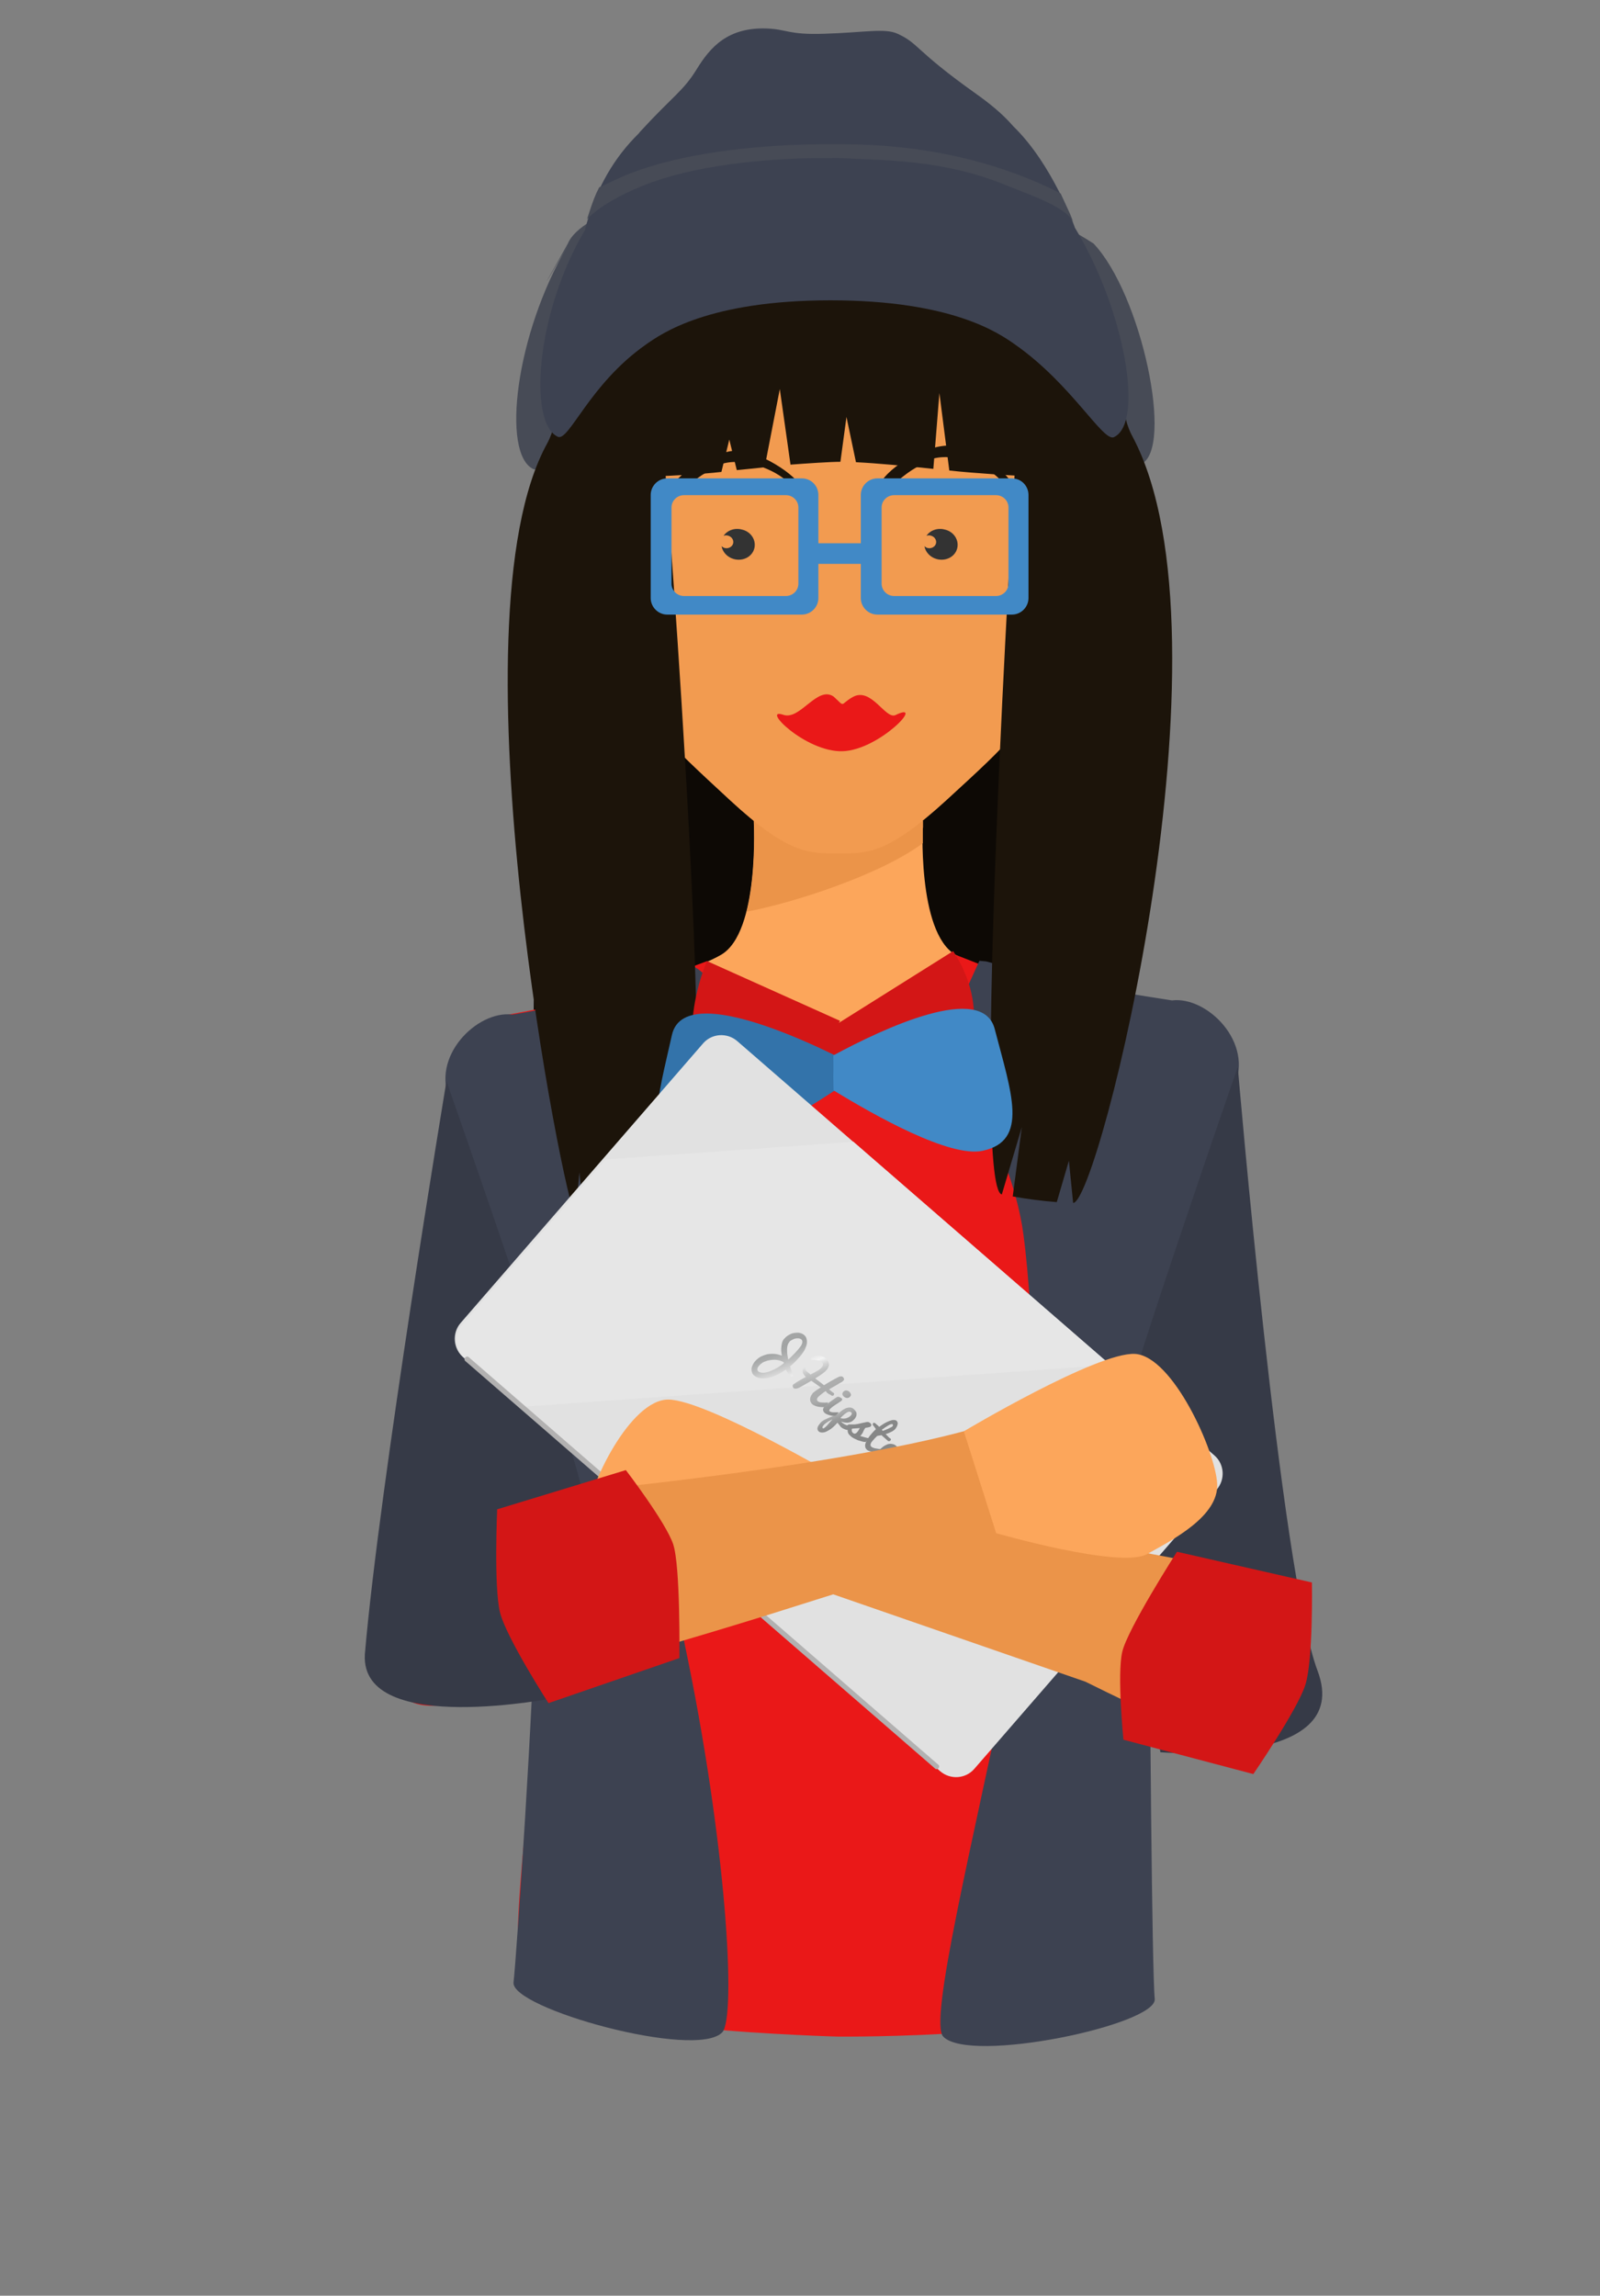 <svg xmlns:xlink="http://www.w3.org/1999/xlink" enable-background="new 0 0 792 1135.9"
    viewBox="0 0 792 1135.9" xmlns="http://www.w3.org/2000/svg">
    <rect x="0" y="0" width="792" height="1135.9" fill="#808080" stroke="none"/>
    <circle cx="415.2" cy="695.8" fill="#ededed" r="22.6"/>
    <clipPath id="a">
        <path d="m218.1 566.3h368.4v119.1h-368.4z"
            transform="matrix(.998 -.071 .071 .998 -43.287 30.042)"/>
    </clipPath>
    <ellipse cx="365.007" cy="268.598" fill="#fff" rx="23.678" ry="23.107"
        stroke-width="1.163"/>
    <ellipse cx="465.423" cy="269.169" fill="#fff" rx="23.678" ry="23.107"
        stroke-width="1.163"/>
    <g fill="#333">
        <path
            d="m503.4 780.3c-.7-.5-1.2-.9-1.6-1.3s-.7-.7-.9-1-.3-.6-.4-.9c0-.3 0-.6.1-1 .1-.3.3-.6.5-.7.2-.2.5-.3.7-.3.3-.1.6-.1.9-.1s.7 0 1.1-.1h.4c.2 0 .5-.1.9-.1s.8-.1 1.2-.1c.5 0 .9-.1 1.4-.1.4 0 .9-.1 1.2-.1h.9c.1 0 .3 0 .4.1.2 0 .3.1.4.2s.1.2.2.3c0 .1.1.3.1.4v.4.3s0 .1 0 .1c-.1.2-.2.4-.3.5-.2.1-.3.1-.6.1l-7.6.1 5 3.8c.1.1.2.2.3.3s.2.3.3.4c.1.2.1.3.2.5v.6c-.1.2-.2.3-.4.4s-.4.1-.7 0c-.2-.1-.5-.2-.8-.4s-.6-.4-.8-.6c-.3-.2-.6-.5-.9-.7-.6-.5-.9-.8-1.2-1z"/>
        <path
            d="m509.6 787.2c.2-.8.6-1.5 1.2-2.2.5-.7 1.2-1.4 2-1.9.8-.6 1.6-1 2.6-1.3.9-.3 1.9-.5 3-.5-.4-.5-.7-1.1-1-1.7s-.5-1.1-.7-1.7-.3-1.1-.3-1.6 0-1 .1-1.5c.2-.6.4-1.1.7-1.6s.6-.9 1-1.3.8-.7 1.2-1 .9-.5 1.3-.6.9-.2 1.3-.3c.4 0 .8 0 1.2.1.5.2 1 .4 1.4.9.4.4.7 1 .9 1.7s.3 1.5.2 2.5-.3 2.1-.7 3.4c-.3.9-.6 1.8-.9 2.6s-.7 1.6-1 2.3c.3.3.6.6.9 1 .3.3.6.6.9 1 .1.1.1.2.2.2l.3.3s.2.2.2.3c.1.1.1.2.1.2 0 .1-.1.1-.1.1-.1 0-.1.1-.2.1s-.2.1-.2.1c-.1 0-.1 0-.2 0s-.2 0-.4 0c-.3-.1-.7-.3-1.1-.5-.4-.3-.8-.6-1.3-.9-.6 1-1.2 1.9-1.8 2.6-.6.8-1.3 1.5-1.9 2-.6.6-1.3 1.1-1.9 1.4-.6.4-1.2.7-1.8.9s-1.1.3-1.7.3c-.5 0-1 0-1.4-.2-.5-.1-.8-.4-1.2-.7-.3-.3-.6-.7-.8-1.1-.2-.5-.3-1-.3-1.6-.1-.4 0-1.1.2-1.8zm2.1 1.2c-.2.6-.2 1.1-.1 1.4.1.4.4.6.8.7s.9.1 1.4-.1c.6-.2 1.2-.6 1.9-1.1.7-.6 1.4-1.3 2.2-2.2s1.5-2.1 2.3-3.5l-.3-.3c-.6-.1-1.2 0-1.9.1-.6.1-1.2.3-1.8.6s-1.1.6-1.6.9c-.5.4-1 .7-1.4 1.1s-.8.8-1 1.2c-.2.5-.4.9-.5 1.2zm7.1-13.5c-.1.5-.2.9-.1 1.5.1.5.2 1.1.4 1.6.2.6.5 1.1.9 1.7s.8 1.2 1.3 1.8c.3-.8.7-1.6 1-2.5s.6-1.8.9-2.8c.2-.7.3-1.3.4-1.8s.1-.9 0-1.3c-.1-.3-.2-.6-.3-.8-.2-.2-.3-.3-.6-.4-.2-.1-.4-.1-.7 0-.3 0-.5.1-.8.2s-.5.3-.8.5-.5.4-.7.6-.4.5-.6.7c-.1.4-.2.7-.3 1z"/>
        <path
            d="m539.7 786.8c-.4.6-.8 1.3-1.1 1.8-.3.6-.5 1.1-.7 1.5-.1.4-.1.7 0 1s.3.5.7.6c.1 0 .3.1.6 0 .2 0 .5-.1.8-.2s.7-.2 1.1-.4.9-.4 1.4-.7v.3.6c0 .2 0 .6.1 1-.6.3-1.1.6-1.7.8-.5.2-1.1.4-1.5.5-.5.1-.9.2-1.3.2s-.8 0-1.1-.1c-.4-.1-.7-.3-.9-.5-.3-.2-.5-.5-.6-.8s-.2-.7-.3-1.1c0-.4 0-.9.2-1.4.1-.2.1-.4.2-.6s.2-.5.4-.8.4-.6.6-1 .4-.7.7-1.1c-.8-.2-1.6-.3-2.3-.4s-1.5-.3-2.2-.4c-.3.4-.6.9-.9 1.3s-.6.8-.9 1.2-.5.7-.7 1-.4.6-.6.8c-.5.5-.9.9-1.2 1-.3.2-.6.2-.8.2-.1 0-.3-.1-.4-.2s-.2-.2-.3-.3-.1-.2-.2-.4c0-.1 0-.3 0-.4s.1-.2.1-.3c.5-.8 1-1.6 1.6-2.3.5-.7 1.1-1.4 1.6-2.1-.3-.1-.6-.2-.9-.4-.3-.1-.5-.3-.7-.5s-.4-.4-.5-.7-.2-.6-.2-1c0-.1 0-.2 0-.3s0-.2.1-.2c.1-.3.2-.4.4-.3.1 0 .2.1.3.3s.2.4.3.7c.3.1.5.1.8.2l.9.3.8.3c.4-.5.7-.9 1.1-1.4.3-.4.7-.9 1-1.3.2-.3.4-.6.5-.8.2-.3.3-.6.4-.8s.1-.4.1-.6 0-.4-.1-.5c-.1-.2-.1-.3-.3-.4-.1-.1-.3-.2-.5-.3s-.4-.1-.6-.1-.5 0-.8.1c-.3 0-.7.1-1.1.2s-.8.3-1.3.5c-.2.1-.3.1-.4.1s-.2 0-.3 0c0 0-.1-.1 0-.3 0-.2.1-.4.1-.6.1-.3.2-.6.5-.8.2-.2.5-.4.8-.6s.6-.3 1-.4.7-.2 1.1-.2h1.1c.3 0 .7.1.9.2.4.1.8.3 1.1.5s.6.5.8.8.3.7.4 1.1c0 .4 0 .9-.2 1.5-.1.3-.2.6-.4.9-.2.4-.4.7-.6 1.2-.2.4-.5.9-.8 1.3-.3.5-.6.9-.9 1.4.6.1 1.3.3 2 .5.8.2 1.5.4 2.3.6.6-.9 1.2-1.8 1.9-2.7s1.3-1.8 2-2.7c.2-.3.5-.5.8-.6s.6-.2.9-.1c.1 0 .2.1.3.2s.2.2.2.3c.1.1.1.2.1.3s0 .3 0 .4-.1.3-.2.5-.2.3-.3.5c-.2.3-.5.7-.8 1-.3.4-.6.7-.8 1.1-.3.4-.6.8-.9 1.2s-.6.8-.8 1.2c.4.1.7.2 1 .2.3.1.5.1.6.1s.1 0 .2 0h.2c.2.1.3.1.4.2s.2.1.2.2.1.2.1.3 0 .2-.1.3c0 .1-.1.2-.2.3s-.2.1-.3.1-.2 0-.3 0-.2 0-.3 0c-.2 0-.3-.1-.4-.1s-.1 0-.2 0c0 0 0 0-.1 0 0 0 0 0-.1 0 0 0-.1 0-.2 0s-.2 0-.4-.1c-.2 0-.4-.1-.6-.1-.1-.4-.3-.4-.5-.5z"/>
        <path
            d="m550.5 794.5c-.4 0-.8 0-1.1.1-.4 0-.8.1-1.1.1-.4 0-.7 0-1 0s-.6 0-.9-.1-.5-.2-.6-.4-.2-.4-.1-.5c.1-.2.1-.3.2-.5.1-.1.2-.3.3-.3.1-.1.2-.2.3-.2.1-.1.2-.1.3-.1l6.6-.4-5.7-3.7c-.2-.1-.3-.3-.4-.4s-.1-.3 0-.5c0 0 0 0 0-.1s.1-.2.1-.2c.1-.1.1-.2.2-.3l.3-.3s.2-.1.3-.2h.4c.1 0 .2.1.4.2s.4.3.7.5.6.4.9.7c.3.2.6.5.9.7s.6.5.8.7c.3.2.5.4.6.5s.2.2.3.2c.3.2.6.5.8.7.3.2.5.4.7.6s.3.4.4.7c.1.2.1.5 0 .8s-.3.6-.4.9c-.2.2-.5.4-.8.6-.3.1-.8.3-1.3.3-.6-.2-1.2-.1-2.1-.1z"/>
    </g>
    <linearGradient id="b">
        <stop offset="0" stop-color="#a8aaaa"/>
        <stop offset=".067" stop-color="#a1a3a3"/>
        <stop offset=".088" stop-color="#a8aaaa"/>
        <stop offset=".118" stop-color="#bcbdbd"/>
        <stop offset=".153" stop-color="#dcdcdc"/>
        <stop offset=".177" stop-color="#f4f4f4"/>
        <stop offset=".178" stop-color="#eff0f0"/>
        <stop offset=".191" stop-color="#d7d7d7"/>
        <stop offset=".204" stop-color="#c3c4c4"/>
        <stop offset=".22" stop-color="#b5b6b6"/>
        <stop offset=".24" stop-color="#adaeae"/>
        <stop offset=".276" stop-color="#abacac"/>
        <stop offset=".296" stop-color="#9a9b9b"/>
        <stop offset=".32" stop-color="#8f9090"/>
        <stop offset=".355" stop-color="#888989"/>
        <stop offset=".45" stop-color="#868787"/>
        <stop offset=".488" stop-color="#8e8f8f"/>
        <stop offset=".592" stop-color="#9d9f9f"/>
        <stop offset=".711" stop-color="#a6a8a8"/>
        <stop offset=".873" stop-color="#a9abab"/>
        <stop offset=".963" stop-color="#dcdcdc"/>
    </linearGradient>
    <linearGradient gradientTransform="matrix(.755 .655 .655 -.755 -576.034 2048.796)" gradientUnits="userSpaceOnUse"
        id="c" x1="-188.961" x2="-59.28" y1="1678.353" y2="1603.482"
        xlink:href="#b"/>
    <linearGradient gradientTransform="matrix(.755 .655 .655 -.755 -576.034 2048.796)" gradientUnits="userSpaceOnUse"
        id="d" x1="-192.184" x2="-26.456" y1="1696.281" y2="1600.598"
        xlink:href="#b"/>
    <linearGradient gradientTransform="matrix(.755 .655 .655 -.755 -576.034 2048.796)" gradientUnits="userSpaceOnUse"
        id="e" x1="-180.357" x2="-42.26" y1="1695.867" y2="1616.137"
        xlink:href="#b"/>
    <linearGradient gradientTransform="matrix(.755 .655 .655 -.755 -576.034 2048.796)" gradientUnits="userSpaceOnUse"
        id="f" x1="-163.593" x2="-66.744" y1="1682.644" y2="1626.728"
        xlink:href="#b"/>
    <linearGradient gradientTransform="matrix(.755 .655 .655 -.755 -576.034 2048.796)" gradientUnits="userSpaceOnUse"
        id="g" x1="-173.044" x2="-37.096" y1="1698.954" y2="1620.465"
        xlink:href="#b"/>
    <linearGradient gradientTransform="matrix(.755 .655 .655 -.755 -576.034 2048.796)" gradientUnits="userSpaceOnUse"
        id="h" x1="-192.134" x2="-12.717" y1="1720.593" y2="1617.007"
        xlink:href="#b"/>
    <linearGradient gradientTransform="matrix(.755 .655 .655 -.755 -576.034 2048.796)" gradientUnits="userSpaceOnUse"
        id="i" x1="-182.974" x2="-16.82" y1="1715.447" y2="1619.518"
        xlink:href="#b"/>
    <linearGradient gradientTransform="matrix(.755 .655 .655 -.755 -576.034 2048.796)" gradientUnits="userSpaceOnUse"
        id="j" x1="-165.105" x2="-31.885" y1="1710.319" y2="1633.405"
        xlink:href="#b"/>
    <path
        d="m417.8 361.5c-2 1.3-4 35-5.5 69.5-1.5-34.6-3.5-68.2-5.5-69.5-4.2-2.8-142.6 4.1-142.6 4.1v134.9s56.9 6.5 148.1 5.8c91.2.7 148.1-5.8 148.1-5.8v-134.8s-138.4-6.9-142.6-4.2z"
        fill="#0d0905"/>
    <path
        d="m603.3 547.2c-5.5-36.5-43.2-50.6-61.7-56.1s-49.1-7.6-68.5-18.6c-19.4-11.1-16.3-66.4-16.3-66.4h-41.8-41.9s3.1 55.4-16.3 66.4c-19.4 11.1-50 13.1-68.5 18.6s-49.6 19.7-55.2 56.1c-4.4 29.2-17.6 113.7-17.6 113.7h199.4 199.4c.1.1-6.5-84.5-11-113.7z"
        fill="#fca65b"/>
    <path
        d="m369.6 451.1c22.5-4.2 66-18.1 87.2-33.9 0-1.7 0-3.2 0-4.5v-.1c0-.6 0-1.1 0-1.7 0-.1 0-.2 0-.3 0-.4 0-.8.1-1.3 0-.1 0-.2 0-.3 0-.4 0-.7 0-1 0-.1 0-.2 0-.2 0-.3 0-.5 0-.8v-.1c0-.2 0-.3 0-.5s0-.3 0-.3h-41.8-41.9c0-.1 1.4 25.2-3.6 45z"
        fill="#eb9449"/>
    <path
        d="m534.2 267.8s17.7-75.4-2.9-117.4c-22.2-45.2-55.4-71.1-116.3-71.1s-94.1 25.8-116.3 71.1c-20.6 41.9-2.9 117.4-2.9 117.4-27.7-5.5-22.5 24.7-13.9 38.4 7.2 11.4 7.3 12.6 11.7 25.1 6.2 18 20.5 5.6 20.5 5.6 8.3 23.1 14.2 28.5 47.3 59.1 28.8 26.6 38.9 26.3 53.5 26.3s24.4.3 53.5-26.3c33.2-30.4 39-36 47.3-59.1 0 0 14.3 12.5 20.5-5.6 4.3-12.5 4.5-13.7 11.6-25.1 8.9-13.7 14.1-44-13.6-38.4z"
        fill="#f29b50"/>
    <path
        d="m225 519s-6.4 249-25.4 299.8 71.8 9.2 71.8 9.2l17-36.3s7.9-45.5 7.8-58.4c0-12.8-71.2-214.3-71.2-214.3z"
        fill="#d31616"/>
    <path
        d="m608.9 535.4s6.4 208.8 25.4 259.6-81.9 25.4-81.9 25.4l-18.1-42s3.3-15.9 3.3-28.7c.2-12.8 71.3-214.3 71.3-214.3z"
        fill="#d31616"/>
    <path
        d="m220.6 575.1c-1.5-34.3-3.9-66.7 31.7-73.2 13.4-2.4 56.6-11.1 56.6-11.1l41-15.2s3.3 64 62.7 64 60.6-67.1 60.6-67.1l58.1 22.8c29 2.3 29.2 4.1 42.5 6.6 32.7 6 37.9 29.2 36.9 62.6-.5 15.3-40.9 134.5-52 225.6-14.3 116.5 17.6 180.3 1.5 197-21 21.7-145.4 20.6-145.4 20.6s-136.4-3.6-153.1-23.6c-17.1-20.6 13.6-122.8-2-225-11.6-75.9-37.7-151.8-39.1-184z"
        fill="#ea1818"/>
    <path
        d="m387.8 353.7c-11.6-4 11 18.6 29.3 18s41.4-25.3 26.2-17.9c-5 2.4-12-14.1-21.2-8.9-6.6 3.7-3.4 5.4-9.4-.2-8.1-5.7-16.6 11.8-24.9 9z"
        fill="#ea1818"/>
    <path
        d="m364.7 222.9c-12.5.7-30.6 11.6-33.8 20.8-3.9 11.3 10.3-6.3 20.3-10.7 8.5-7.9 24.8-4 34.5 2.2 9.6 6.1 11.6 15.2 11.6 7.2-2.6-7.8-22.5-19.5-32.6-19.5z"
        fill="#1c140a"/>
    <path
        d="m468.5 220.5c-12.5.7-30.6 11.6-33.8 20.8-3.9 11.3 10.3-6.3 20.3-10.7 8.5-7.9 24.8-4 34.5 2.2 9.6 6.1 11.6 15.2 11.6 7.2-2.6-7.8-22.5-19.5-32.6-19.5z"
        fill="#1c140a"/>
    <path
        d="m398.9 159.6s5.5 16.4 6.7 25.7c1.3 9.3 2.3 20.4 2.3 20.4s2.1-7-.3-20.9-8.7-25.2-8.7-25.2z"
        fill="#261e14"/>
    <path
        d="m358.3 216.3s-1.5-15.4 4.6-33.1 21.1-21.5 21.1-21.5-10.7 5.9-17.3 21.8c-6.7 15.8-8.4 32.8-8.4 32.8z"
        fill="#261e14"/>
    <path
        d="m450.5 202.9s-.7-13.8-8.5-28.5-21.5-16.1-21.5-16.1 10.2 3.8 18.2 16.8 11.8 27.8 11.8 27.8z"
        fill="#261e14"/>
    <path
        d="m484.8 475.4s1.2.1 3.3.3c44 11.9 60.7 14.4 92 19.3 17.5-2.2 40.9 21.1 30.6 42.9s-41.6 218.7-41.6 254.5 1.1 183.8 2.5 196.6-91.6 32.4-104.7 18.7c-7.1-7.4 13.5-91.5 34.2-190.2 17.5-83 8.7-188.6 4.8-211.3-8.7-49.6-41.2-86.6-41.2-86.6"
        fill="#3d4251"/>
    <path
        d="m612.7 527.9s21.2 250.4 39.5 298.8-77.8 40.3-77.8 40.3l-16.8-98.2s-5.3-42.4-5.3-54.7c-.1-12.1 60.4-186.2 60.4-186.2z"
        fill="#363a47"/>
    <path
        d="m280.9 121.7c.1-.4-23.1 40 .2-1.2 13.1-31.2 178.2-53.9 260.2 0 23.8 25.1 39.9 101.5 23.6 109.1-5.8 2.7-25.3-25.7-55.4-46.8-8.4-5.9-33.2-23.6-98.1-23.6s-89.7 17.7-98.1 23.6c-30.1 21.1-43.4 52.1-49.3 49.3-15.9-7.5-8.9-66.7 16.9-110.4z"
        fill="#474b56"/>
    <path
        d="m348.9 482.4s-4.2-4.3-6.3-4.1c-44 11.9-57.7 18.8-89 23.7-17.5-2.2-40.9 21.1-30.6 42.9s41.6 218.7 41.6 254.5-8.9 168.7-10.4 181.5 90.2 38.3 103.3 24.7c7.1-7.4 2.1-94-18.7-192.7-17.5-83-15.1-177-11.1-199.7 8.7-49.6 41.2-86.6 41.2-86.6"
        fill="#3d4251"/>
    <path
        d="m221 534.9s-33.4 200.8-40.4 283.7c-2.3 41.2 95.7 21.2 95.7 21.2l-2.7-54.3s14.7-33.9 14.7-46.2-67.3-204.4-67.3-204.4z"
        fill="#363a47"/>
    <path d="m404.3 268.8h25.1v10.2h-25.1z" fill="#4189c6"/>
    <path
        d="m553.6 182.8c-34.2-120.3-137.8-120.3-137.8-120.3s-103.6 0-137.9 120.2c-2.9 10.1-.3 24.3-7.1 36.8-49.1 89.1 9.6 380.1 13.7 380.7 1.2-7.3 2.3-20.1 2.3-20.1l2.1 19.6c5.5.4 12.9.7 18.5.2l.2-27.7 4.6 26.6c5.2-.7 17.2-2.1 22.1-3.1l-.5-12.7 4.8 11.9c19-4.7-9.1-359.4-9.1-359.4s17.6-.8 27.6-2l3.9-16 3.7 15.1c4.4-.4 9.1-.9 13.8-1.4l7.5-38.7 5.3 37.4c7.8-.6 19.9-1.4 24.6-1.4h.1l3-22.2 4.7 22.4c10.5.5 25.2 1.9 38.3 3.3l3-37.5 4.9 38.3c12.4 1.4 32.3 2.5 32.3 2.5s-21.8 352.7-6.3 355.7l9.9-33.3-4.5 34.3c6.8 1.2 14.2 2.2 21.8 2.8l6-20.5 2.1 20.9c12.5.4 82.3-278.9 29.6-378.8-6.3-11.1-4.5-24.2-7.2-33.6z"
        fill="#1c140a"/>
    <path
        d="m396.9 236.7h-66.6c-4.5 0-8.2 3.7-8.2 8.2v51c0 4.5 3.7 8.2 8.2 8.2h66.6c4.5 0 8.2-3.7 8.2-8.2v-51c0-4.5-3.6-8.2-8.2-8.2zm-1.7 52.1c0 3.4-2.8 6.1-6.2 6.1h-50.4c-3.4 0-6.2-2.7-6.2-6.1v-37.7c0-3.4 2.8-6.1 6.2-6.1h50.4c3.4 0 6.2 2.7 6.2 6.1z"
        fill="#4189c6"/>
    <path
        d="m500.9 236.7h-66.6c-4.5 0-8.2 3.7-8.2 8.2v51c0 4.5 3.7 8.2 8.2 8.2h66.6c4.5 0 8.2-3.7 8.2-8.2v-51c0-4.5-3.6-8.2-8.2-8.2zm-1.7 52.1c0 3.4-2.8 6.1-6.2 6.1h-50.4c-3.4 0-6.2-2.7-6.2-6.1v-37.7c0-3.4 2.8-6.1 6.2-6.1h50.4c3.4 0 6.2 2.7 6.2 6.1z"
        fill="#4189c6"/>
    <path
        d="m289.6 113.8c.1-.4.1-.7.2-1.1 5.5-20.3 14.6-35.1 26.4-46.7.3-.4.6-.8 1-1.2 16-17.4 21-19.7 27.7-30.6s15.4-20.8 34.7-20.1c10.2.4 10.6 3.2 28.4 2.6 19.9-.6 30-2.9 36.3 0 10.7 4.9 8.3 8 38.7 29.6 6.3 4.5 13 9.7 18.6 16.2 19.6 19 30.5 50.2 30.5 50.2 24.7 40.7 34.4 96.6 19.3 103.6-5.4 2.5-20.9-26.2-48.9-45.8-7.8-5.5-30.9-21.9-91.4-21.9-60.4 0-83.6 16.4-91.4 21.9-28 19.6-38.1 48.2-43.6 45.6-14.8-6.9-10.7-61.7 13.5-102.3z"
        fill="#3d4251"/>
    <path
        d="m291.2 106.5c2.2-6.8 3.5-10.2 5.4-13.8 1-.4 11.5-5.4 12.6-5.8 34.9-14.4 83.8-15.5 98-15.5h4.3 4.2c13.9 0 61.7 0 109.3 24.3 2 4.3 4.3 9.3 4.3 9.3 1 2.2 1.4 3.4 2.2 5.4-3.1-8-22.5-14.2-33.1-18.6-31.7-13.1-61.2-12.4-82.7-13.6-2.4-.1-3.8 0-3.9 0h-.3-.5c-.1 0-1.5 0-3.9 0-13.1 0-58.3 1-89.9 14.1-10.7 4.4-20.5 9.9-26.6 16.1"
        fill="#474b56"/>
    <path d="m471.8 470.6c15.8 23.9 13.3 52.2-6.3 64.5s-49.1 4.1-67.6-18.1z" fill="#d31616"/>
    <path d="m349.9 475.5c-12.3 30.7-8.8 60.9 8.7 68.7 17.5 7.9 42.4-9.5 57.2-39.1z"
        fill="#d31616"/>
    <path d="m427.7 529.6s-88.1-49.1-95.1-17.5-15.1 55.7 8.2 59.7 86.9-42.2 86.9-42.2z"
        fill="#3373aa"/>
    <path
        d="m412.5 522.2c24.8-13.4 73.9-36.4 79.9-13 8.2 31.5 17.1 55.3-6 60.2-16.2 3.5-53.2-17.3-73.8-29.9-.3-15.3.1-2.2-.1-17.3z"
        fill="#4189c6"/>
    <path
        d="m229.2 671.5 236.2 204.9c5 4.3 12.6 3.8 16.9-1.2l120-138.2c4.3-5 3.8-12.6-1.2-16.9l-236.2-205c-5-4.3-12.6-3.8-16.9 1.2l-120 138.3c-4.3 5-3.7 12.6 1.2 16.9z"
        fill="#e1e1e1"/>
    <path clip-path="url(#a)"
        d="m230.1 672.2 236.2 204.9c5 4.3 12.6 3.8 16.9-1.2l119.9-138.3c4.3-5 3.8-12.6-1.2-16.9l-236.1-204.9c-5-4.3-12.6-3.8-16.9 1.2l-120 138.3c-4.3 5-3.7 12.6 1.2 16.9z"
        fill="#e6e6e6"/>
    <path
        d="m462.9 875.1-232.6-201.7c-.5-.4-.5-1.2-.1-1.6l.2-.2c.4-.5 1.2-.5 1.6-.1l232.5 201.7c.5.4.5 1.2.1 1.6l-.2.2c-.3.5-1.1.5-1.5.1z"
        fill="#b2b1b1"/>
    <path
        d="m374 673.3c.7-.8 1.5-1.4 2.5-2 1-.5 2.1-.9 3.2-1.2 1.2-.2 2.4-.3 3.6-.2 1.3.1 2.5.4 3.7.9-.1-.8-.2-1.6-.3-2.4 0-.8 0-1.6.1-2.3s.2-1.4.4-2 .5-1.2.9-1.6c.5-.6 1.1-1.1 1.6-1.5.6-.4 1.2-.7 1.8-1s1.2-.4 1.9-.5c.6-.1 1.2-.1 1.8-.1.6.1 1.1.2 1.6.4s1 .5 1.3.8c.5.4.9 1 1.1 1.7s.3 1.5.2 2.4-.5 1.9-1 3c-.6 1.1-1.4 2.3-2.5 3.6-.8.9-1.6 1.8-2.4 2.6s-1.6 1.5-2.4 2.2c.2.5.3 1 .5 1.6.2.5.4 1 .5 1.6 0 .1.1.2.1.4.1.2.1.3.2.5 0 .2.1.3.1.4s0 .2-.1.3c0 .1-.1.1-.2.1s-.2 0-.3 0-.2 0-.3 0-.2 0-.2-.1c-.1 0-.3-.1-.4-.3-.3-.3-.6-.7-1-1.2-.3-.5-.7-1.1-1-1.7-1.2.8-2.3 1.5-3.4 2.1s-2.2 1-3.2 1.4c-1 .3-2 .6-2.9.7s-1.8.1-2.5.1c-.8-.1-1.5-.2-2.1-.5-.6-.2-1.1-.5-1.6-.9s-.8-.8-1-1.4c-.2-.5-.3-1.1-.3-1.7s.2-1.3.5-1.9c.4-.9.8-1.6 1.5-2.3zm1.7 2.5c-.5.6-.8 1.1-.8 1.6s.1.9.5 1.2.9.5 1.7.6 1.7 0 2.8-.3 2.3-.8 3.7-1.5 2.8-1.6 4.4-2.9l-.1-.5c-.7-.4-1.4-.7-2.2-.9s-1.6-.3-2.3-.3c-.8 0-1.6.1-2.3.2-.8.1-1.5.3-2.2.6-.7.2-1.3.5-1.8.9-.7.5-1.1.9-1.4 1.3zm15.1-11.9c-.4.5-.7 1-.9 1.6s-.3 1.3-.3 2.1 0 1.6.1 2.4c.1.9.3 1.8.5 2.7.8-.7 1.6-1.5 2.4-2.3s1.7-1.7 2.5-2.7c.6-.7 1-1.3 1.4-1.8.3-.5.5-1 .6-1.4s.1-.8 0-1.1-.2-.5-.5-.7c-.2-.2-.5-.3-.8-.4s-.6-.1-1-.1-.7 0-1.1.1-.8.2-1.1.4c-.4.2-.7.3-1.1.6-.2 0-.5.3-.7.6z"
        fill="url(#c)"/>
    <path
        d="m408.7 688.3c-.8.5-1.5 1-2.2 1.6-.6.5-1.2 1-1.6 1.4-.3.4-.5.8-.5 1.1 0 .4.1.7.5 1 .1.1.4.2.6.3.3.1.6.2 1 .2s.9.1 1.5.1 1.2 0 1.9-.1c0 0 0 .2-.1.3 0 .1-.1.4-.2.7s-.3.7-.4 1.2c-.8.1-1.6.1-2.3.1s-1.4-.1-2-.2-1.2-.3-1.6-.5c-.5-.2-.9-.4-1.2-.7-.4-.3-.6-.7-.8-1.1s-.3-.8-.3-1.3.1-.9.3-1.4.5-1 .9-1.5c.1-.2.3-.4.6-.6s.6-.5.9-.7c.3-.3.7-.5 1.2-.8.4-.3.9-.6 1.4-.9-.8-.6-1.6-1.1-2.4-1.7-.8-.5-1.5-1.1-2.3-1.6-.6.3-1.1.7-1.7 1s-1.1.6-1.6.9-.9.5-1.4.8c-.4.2-.8.4-1.1.6-.8.4-1.5.6-1.9.6-.5 0-.8-.1-1-.2-.1-.1-.3-.3-.3-.4-.1-.2-.2-.3-.2-.5s0-.3 0-.5.1-.3.3-.5c.1-.1.2-.2.3-.2 1-.7 2-1.3 3-1.9s2-1.1 2.9-1.6c-.3-.3-.6-.6-.8-.9s-.4-.6-.6-.9c-.1-.3-.2-.7-.2-1.1s.1-.8.2-1.2c.1-.1.1-.2.2-.3s.1-.2.2-.3c.2-.3.4-.3.6-.1.1.1.2.3.2.5s0 .6 0 1c.3.2.6.4.8.7.3.2.6.5.9.7l.8.7c.7-.4 1.3-.7 1.9-1s1.2-.7 1.8-1c.4-.2.7-.5 1-.7.3-.3.6-.5.8-.8.2-.2.4-.4.5-.7.1-.2.2-.4.2-.7 0-.2 0-.4-.1-.6s-.2-.4-.4-.6c-.2-.1-.4-.3-.7-.4s-.6-.3-1-.4-.8-.2-1.3-.3-1.1-.1-1.7-.1c-.2 0-.4 0-.6-.1s-.3-.1-.4-.2c0 0 0-.1.1-.3s.3-.4.5-.6c.3-.3.6-.5.9-.7l1.2-.3c.4 0 .9 0 1.3.1.5.1.9.2 1.4.3.4.2.8.3 1.2.5s.7.4 1 .7c.4.3.7.7 1 1.2.3.4.4.9.5 1.4s0 1-.2 1.5-.5 1.1-1 1.6c-.2.3-.5.5-.9.9-.4.3-.8.7-1.3 1-.5.4-1 .7-1.6 1.1s-1.2.8-1.8 1.1c.6.5 1.3 1 2.1 1.6s1.5 1.2 2.3 1.8c1.1-.7 2.3-1.4 3.5-2.1s2.5-1.4 3.7-2c.4-.2.8-.3 1.2-.3s.7.1 1 .4c.1.1.2.2.3.4.1.1.1.3.2.4v.4c0 .2-.1.3-.3.5-.1.1-.3.3-.4.4-.2.2-.4.3-.6.4-.4.2-.9.5-1.4.8s-1 .6-1.5.9-1.1.6-1.6.9-1.1.6-1.6 1c.4.3.7.5 1 .8.3.2.5.4.6.5.1 0 .1.1.2.1s.1.1.2.1c.2.1.3.3.4.4s.1.2.1.4 0 .2-.1.3-.1.2-.2.3-.2.2-.3.2-.2 0-.4 0c-.1 0-.2-.1-.3-.1-.1-.1-.2-.1-.3-.2-.2-.1-.3-.2-.4-.3s-.1-.1-.2-.1h-.1s0 0-.1 0c0 0-.1-.1-.2-.1-.1-.1-.2-.2-.4-.3-.2-.2-.4-.3-.7-.5-.1-.4-.3-.6-.5-.7z"
        fill="url(#d)"/>
    <path
        d="m413.7 700.7c-.4 0-.8 0-1.3-.1s-1-.1-1.5-.3c-.5-.1-1-.3-1.5-.5s-.9-.4-1.2-.7-.5-.5-.6-.8-.2-.5-.2-.8.1-.5.2-.8.3-.5.5-.8c.3-.4.7-.7 1.2-1.1s1-.8 1.6-1.2 1.1-.8 1.7-1.2 1.1-.8 1.6-1.1c.2-.1.4-.2.6-.2s.4 0 .6.1.4.2.6.3.4.2.5.3c.2.2.4.4.4.6s-.1.3-.2.5c-.1.1-.3.3-.6.5s-.6.4-.9.6-.7.5-1.1.7c-.4.3-.8.5-1.2.8s-.7.5-1.1.8c-.3.3-.6.6-.9.8-.2.3-.4.5-.4.7-.1.2 0 .4.2.5.2.2.5.3.9.4s.8.1 1.2.1h1.3s.8 0 1.1 0zm3.8-12.1c.1-.1.3-.3.5-.4s.4-.2.7-.2.5 0 .8.1.6.3.9.5c.2.2.4.4.5.6l.3.6v.6c-.1.2-.2.4-.4.6s-.4.4-.6.5-.5.2-.7.2c-.3 0-.5 0-.8-.1s-.6-.3-.9-.5c-.5-.4-.8-.9-.8-1.3s.1-.9.5-1.2z"
        fill="url(#e)"/>
    <path
        d="m416.3 703.5c.6.5 1.2.9 1.7 1.2.6.3 1.1.5 1.7.7.6.1 1.1.2 1.6.2s1.1 0 1.6-.1l-1.6 2c-.4.1-.8.1-1.2.1s-.9-.1-1.3-.2-.9-.3-1.3-.5-.8-.4-1.1-.7l-.1-.1c-.1-.1-.1-.2-.3-.3-.1-.2-.3-.4-.5-.7s-.6-.7-1-1.2l-.1.2c-.9 1-1.8 1.9-2.7 2.6s-1.8 1.2-2.6 1.6-1.5.5-2.2.5-1.2-.2-1.6-.5c-.3-.3-.5-.6-.6-.9s-.1-.7 0-1.1.3-.8.6-1.2.6-.8.9-1.2c.2-.2.5-.5.8-.7s.7-.5 1.1-.7.8-.4 1.3-.6c.4-.2.9-.4 1.3-.6 1-.4 2.1-.8 3.3-1.1.4-.4.9-.8 1.4-1.2s.9-.8 1.4-1.1c.5-.4 1-.7 1.5-.9.5-.3 1-.4 1.5-.5s1-.1 1.5 0 1 .4 1.4.8c.3.3.6.6.9 1 .2.4.4.7.4 1.2 0 .4 0 .8-.2 1.3-.2.4-.4.9-.9 1.4-.3.4-.7.7-1.1 1s-.9.5-1.4.6-1.1.2-1.7.1c-.6 0-1.3-.2-2-.4zm-8.7 1.8s-.1.1-.2.2-.1.3-.2.4c0 .1-.1.3-.1.4s.1.3.2.4.2.1.4 0 .3-.1.5-.3c.2-.1.4-.3.6-.5s.4-.4.6-.6.4-.4.6-.7.4-.4.5-.6c.3-.3.5-.5.7-.8.2-.2.4-.4.5-.5.1-.2.3-.3.4-.4-.3.1-.6.2-.9.4s-.6.3-1 .5c-.3.2-.6.4-.9.6s-.6.4-.8.6c-.3.2-.5.3-.6.5s-.2.3-.3.4zm8.4-3.6c.5.1 1 .2 1.4.2s.8 0 1.2-.1.8-.2 1.1-.4.7-.3 1-.6c.1-.1.3-.2.4-.4.2-.2.3-.3.4-.5s.1-.4.1-.6-.1-.4-.3-.5c-.2-.2-.4-.3-.7-.3s-.5 0-.8.1-.6.3-.9.5-.6.4-1 .7c-.3.3-.6.6-1 .9-.3.3-.7.7-.9 1z"
        fill="url(#f)"/>
    <path
        d="m421.4 704.8h1.4s.7 0 .9-.1c.3 0 .5-.1.8-.1.3-.1.5-.1.9-.2.3-.1.8-.2 1.3-.3s1.1-.2 1.9-.4c.2 0 .3-.1.5-.1s.4 0 .5 0c.2 0 .4.1.5.1.2.1.3.2.5.3.3.2.5.5.6.6.1.2.1.4.1.5s0 .3-.1.4-.1.2-.2.3-.3.2-.6.3-.5.1-.8.2c-.3 0-.5.1-.7.1s-.4.1-.5.1c-.2.2-.3.3-.4.5s-.2.3-.3.5-.2.4-.3.6-.2.4-.3.7c-.1.2-.3.5-.5.8s-.5.6-.8 1c.3 0 .7.1 1 .2s.7.2 1 .3c.4.1.7.2 1.1.3s.8.2 1.3.2l-1.7 1.9c-.6 0-1.2-.1-1.9-.3s-1.3-.4-2-.6c-.7-.3-1.3-.6-1.9-.9s-1.2-.7-1.6-1.1c-.3-.3-.6-.6-.9-.9-.2-.3-.4-.6-.5-1-.1-.3-.1-.7-.1-1 .1-.3.2-.7.4-1-.1-.1-.2-.1-.3-.2s-.2-.1-.2-.2c-.1-.1-.2-.2-.2-.2-.1-.1-.1-.2-.1-.2 0-.1 0-.2 0-.3s.1-.2.3-.4c.1-.1.3-.2.4-.3.2-.1.3-.1.5-.1s.3 0 .5 0zm.1 2.1c.1.1.1.2.1.3v.5s.1.4.1.6c.1.2.2.4.4.6s.4.3.6.4.4.1.6 0c.2 0 .4-.1.6-.3.2-.1.3-.3.5-.5.1-.2.3-.3.4-.5s.2-.4.3-.5c.1-.2.2-.3.3-.5s.1-.3.2-.4z"
        fill="url(#g)"/>
    <path
        d="m435 719c-.8-.2-1.6-.3-2.2-.4s-1.2-.3-1.7-.4-.9-.3-1.2-.4-.6-.3-.8-.5c-.4-.4-.7-.8-.8-1.4s-.1-1.2.2-1.9c.2-.7.6-1.4 1.1-2.2s1.1-1.6 1.9-2.5c.3-.3.6-.7 1-1.1l1.1-1.1c-.2-.2-.3-.3-.3-.4-.1-.1-.2-.2-.2-.3-.1-.1-.2-.2-.3-.4s-.4-.4-.6-.7c-.1-.1-.2-.3-.2-.4s0-.2 0-.3.1-.2.1-.3c.1-.1.1-.1.2-.2s.2-.2.4-.1c.2 0 .3.1.5.2s.4.3.6.5.4.4.6.5c.2.2.4.3.5.5.1.1.3.2.3.3.8-.6 1.7-1.2 2.5-1.7.9-.5 1.7-.9 2.5-1.2s1.5-.5 2.1-.5 1.2.1 1.5.4c.2.2.4.5.5.8s.1.6 0 1-.2.7-.4 1.1-.4.7-.7 1.1c-.2.3-.5.5-.9.8s-.7.5-1.2.7c-.4.2-.9.4-1.3.6-.5.2-1 .3-1.4.5 0 .1.1.1.2.2s.3.2.4.4c.2.1.3.3.5.5s.3.3.5.5.3.3.5.4c.1.1.3.2.4.3s.1.2.1.4-.1.3-.3.5-.4.3-.6.3-.4 0-.5-.1l-3.3-2.9c-.4.1-.7.2-1.1.2-.4.1-.7.1-1 .2-.3.3-.7.7-1 1-.1.1-.3.3-.4.4-.1.2-.3.3-.4.5-.1.1-.3.3-.4.4s-.2.3-.3.4c-.3.3-.5.6-.6.9s-.2.5-.2.7 0 .4.1.6.3.4.4.5.3.2.5.3.5.2.8.3.6.2 1 .2c.4.1.7.1 1.1.2.4 0 .7.1 1.1.1s.7 0 1.1-.1zm6.7-13.2.2-.2c.1-.1.1-.2.1-.3s0-.2 0-.3-.1-.2-.2-.3-.4-.1-.8 0-.8.3-1.3.6-1 .6-1.6 1c-.5.4-1.1.8-1.6 1.1.1.1.2.2.2.3.1.1.2.2.2.3.4-.1.9-.3 1.4-.5s.9-.4 1.4-.6c.4-.2.8-.4 1.2-.6.4-.1.6-.3.8-.5z"
        fill="url(#h)"/>
    <path
        d="m436 723.3c-.5-.5-.9-1-1.2-1.5-.2-.5-.3-1.1-.3-1.7s.1-1.1.4-1.7c.2-.5.6-1.1 1-1.5.3-.3.6-.6 1-.9s.8-.6 1.2-.8.9-.4 1.3-.6c.5-.1.9-.2 1.4-.2s.9.1 1.4.2c.4.1.9.4 1.3.7.3.3.6.6.8.9s.3.7.3 1.1 0 .7-.1 1.1-.3.7-.6 1c-.3.4-.7.6-1.2.8s-1 .3-1.6.4c-.6 0-1.2 0-1.8-.1s-1.3-.3-1.9-.6c0 .2-.1.4-.1.6v.5c0 .1.1.2.2.4l.3.3c.3.3.8.5 1.3.7s1 .3 1.6.4c.5.1 1.1.2 1.6.2s1 0 1.4 0l.1 2.1c-1 .1-1.9.1-2.8 0-.4 0-.8-.1-1.2-.2s-.9-.2-1.3-.3-.8-.3-1.2-.5c-.6-.3-1-.6-1.3-.8zm2.3-5.1c.2.2.5.3.8.4s.7.2 1 .2c.4 0 .7 0 1-.1s.5-.2.7-.4c.2-.3.4-.5.4-.8s0-.4-.1-.5c-.2-.2-.5-.3-.7-.4-.3-.1-.5-.1-.7 0-.2 0-.5.1-.7.3-.2.1-.4.3-.7.4-.2.2-.4.3-.5.5-.2.2-.4.3-.5.4z"
        fill="url(#i)"/>
    <path
        d="m441.4 724.8c.2-.3.5-.5.8-.8s.7-.6 1-1 .8-.7 1.2-1 .8-.6 1.2-.9.7-.5 1.1-.8c.3-.2.6-.4.8-.5s.3-.1.4-.2h.3c.1 0 .2 0 .3.1s.2.2.3.3.3.2.3.3c.1.1.1.2.1.3s-.1.2-.1.3c-.1.1-.2.3-.4.4-.2.2-.4.5-.7.8s-.5.6-.8.9l.1.1c.3-.1.7-.3 1.1-.4.4-.2.8-.3 1.2-.4s.8-.1 1.2-.1.7.2 1.1.5l.3.3c.1.1.1.3.1.4v.4c0 .1-.1.3-.2.4s-.2.2-.4.4c-.2.1-.4.3-.6.5s-.4.3-.6.5-.3.3-.4.4c-.2.2-.3.4-.4.6s-.1.3-.1.5c0 .1 0 .3.1.4s.1.2.2.3c.3.2.6.4.9.5.4.1.7.2 1.1.3s.8.1 1.3.1l-1.9 1.9c-.2 0-.5-.1-.8-.1s-.6-.1-.9-.2-.6-.2-.9-.3-.6-.3-.8-.5c-.4-.4-.7-.8-.8-1.2s-.1-.8 0-1.2.3-.8.5-1.2.5-.8.7-1.2l-.1-.1-5.2 2.9c-.3.2-.5.3-.7.4s-.4.1-.5.2c-.2 0-.3 0-.4 0s-.2-.1-.3-.2c-.2-.2-.4-.4-.4-.6-.1-.2 0-.5 0-.7.1-.2.2-.5.3-.7 0-.6.2-.9.4-1.1z"
        fill="url(#j)"/>
    <path
        d="m638.7 781s-176.3-27.6-228.3-54.7c-66.8-6.7-22.1 54.2-22.1 54.2l149 51.6s67.8 33.9 81.5 35.1c13.7 1.3 19.9-86.2 19.9-86.2z"
        fill="#eb9449"/>
    <path
        d="m400.5 780.8s-61.6 12.8-74.9 5.1-35.9-20.1-35.3-35.1c.7-15 21.6-58.5 40.6-58.3s86 39.7 86 39.7z"
        fill="#fca65b"/>
    <path
        d="m620.4 877.8s21.8-31.8 25.7-44c4-12.2 3.3-50.8 3.3-50.8l-66.8-15.2s-24.6 38.4-27.1 49.6c-2.6 11.2.6 43.4.6 43.4z"
        fill="#d31616"/>
    <path
        d="m274.6 739.1s181.5-16.3 234.3-41.9c66.9-4.8 20.6 54.8 20.6 54.8l-150.5 47.4s-85.4 26.6-99.1 27.5c-13.6.8-5.3-87.8-5.3-87.8z"
        fill="#eb9449"/>
    <path
        d="m493.1 758.6s61.4 17.7 74.6 10.4 35.6-18.9 34.8-34.8c-.7-15.8-21.9-63.2-40.7-64.3-18.8-1-84.7 38.3-84.7 38.3z"
        fill="#fca65b"/>
    <path
        d="m246.1 746.8s-1.7 38.5 1.4 51 24 44.9 24 44.9l64.8-22.3s.6-45.5-3.1-56.4-23.4-36.6-23.4-36.6z"
        fill="#d31616"/>
    <path
        d="m373.368 271.428c-1.1 4.1-5.6 6.4-10.1 5.2-3.3-.9-5.6-3.5-6.1-6.4.4.4.9.7 1.5.9 1.8.5 3.7-.5 4.2-2.1.5-1.7-.6-3.5-2.5-4-.7-.2-1.5-.2-2.2.1 1.8-2.7 5.5-4.1 9.1-3.1 4.5 1 7.2 5.3 6.1 9.4z"
        fill="#333"/>
    <path
        d="m473.784 271.428c-1.1 4.1-5.6 6.4-10.1 5.2-3.3-.9-5.6-3.5-6.1-6.4.4.4.9.7 1.5.9 1.8.5 3.7-.5 4.2-2.1.5-1.7-.6-3.5-2.5-4-.7-.2-1.5-.2-2.2.1 1.8-2.7 5.5-4.1 9.1-3.1 4.5 1 7.2 5.3 6.1 9.4z"
        fill="#333"/>
</svg>
